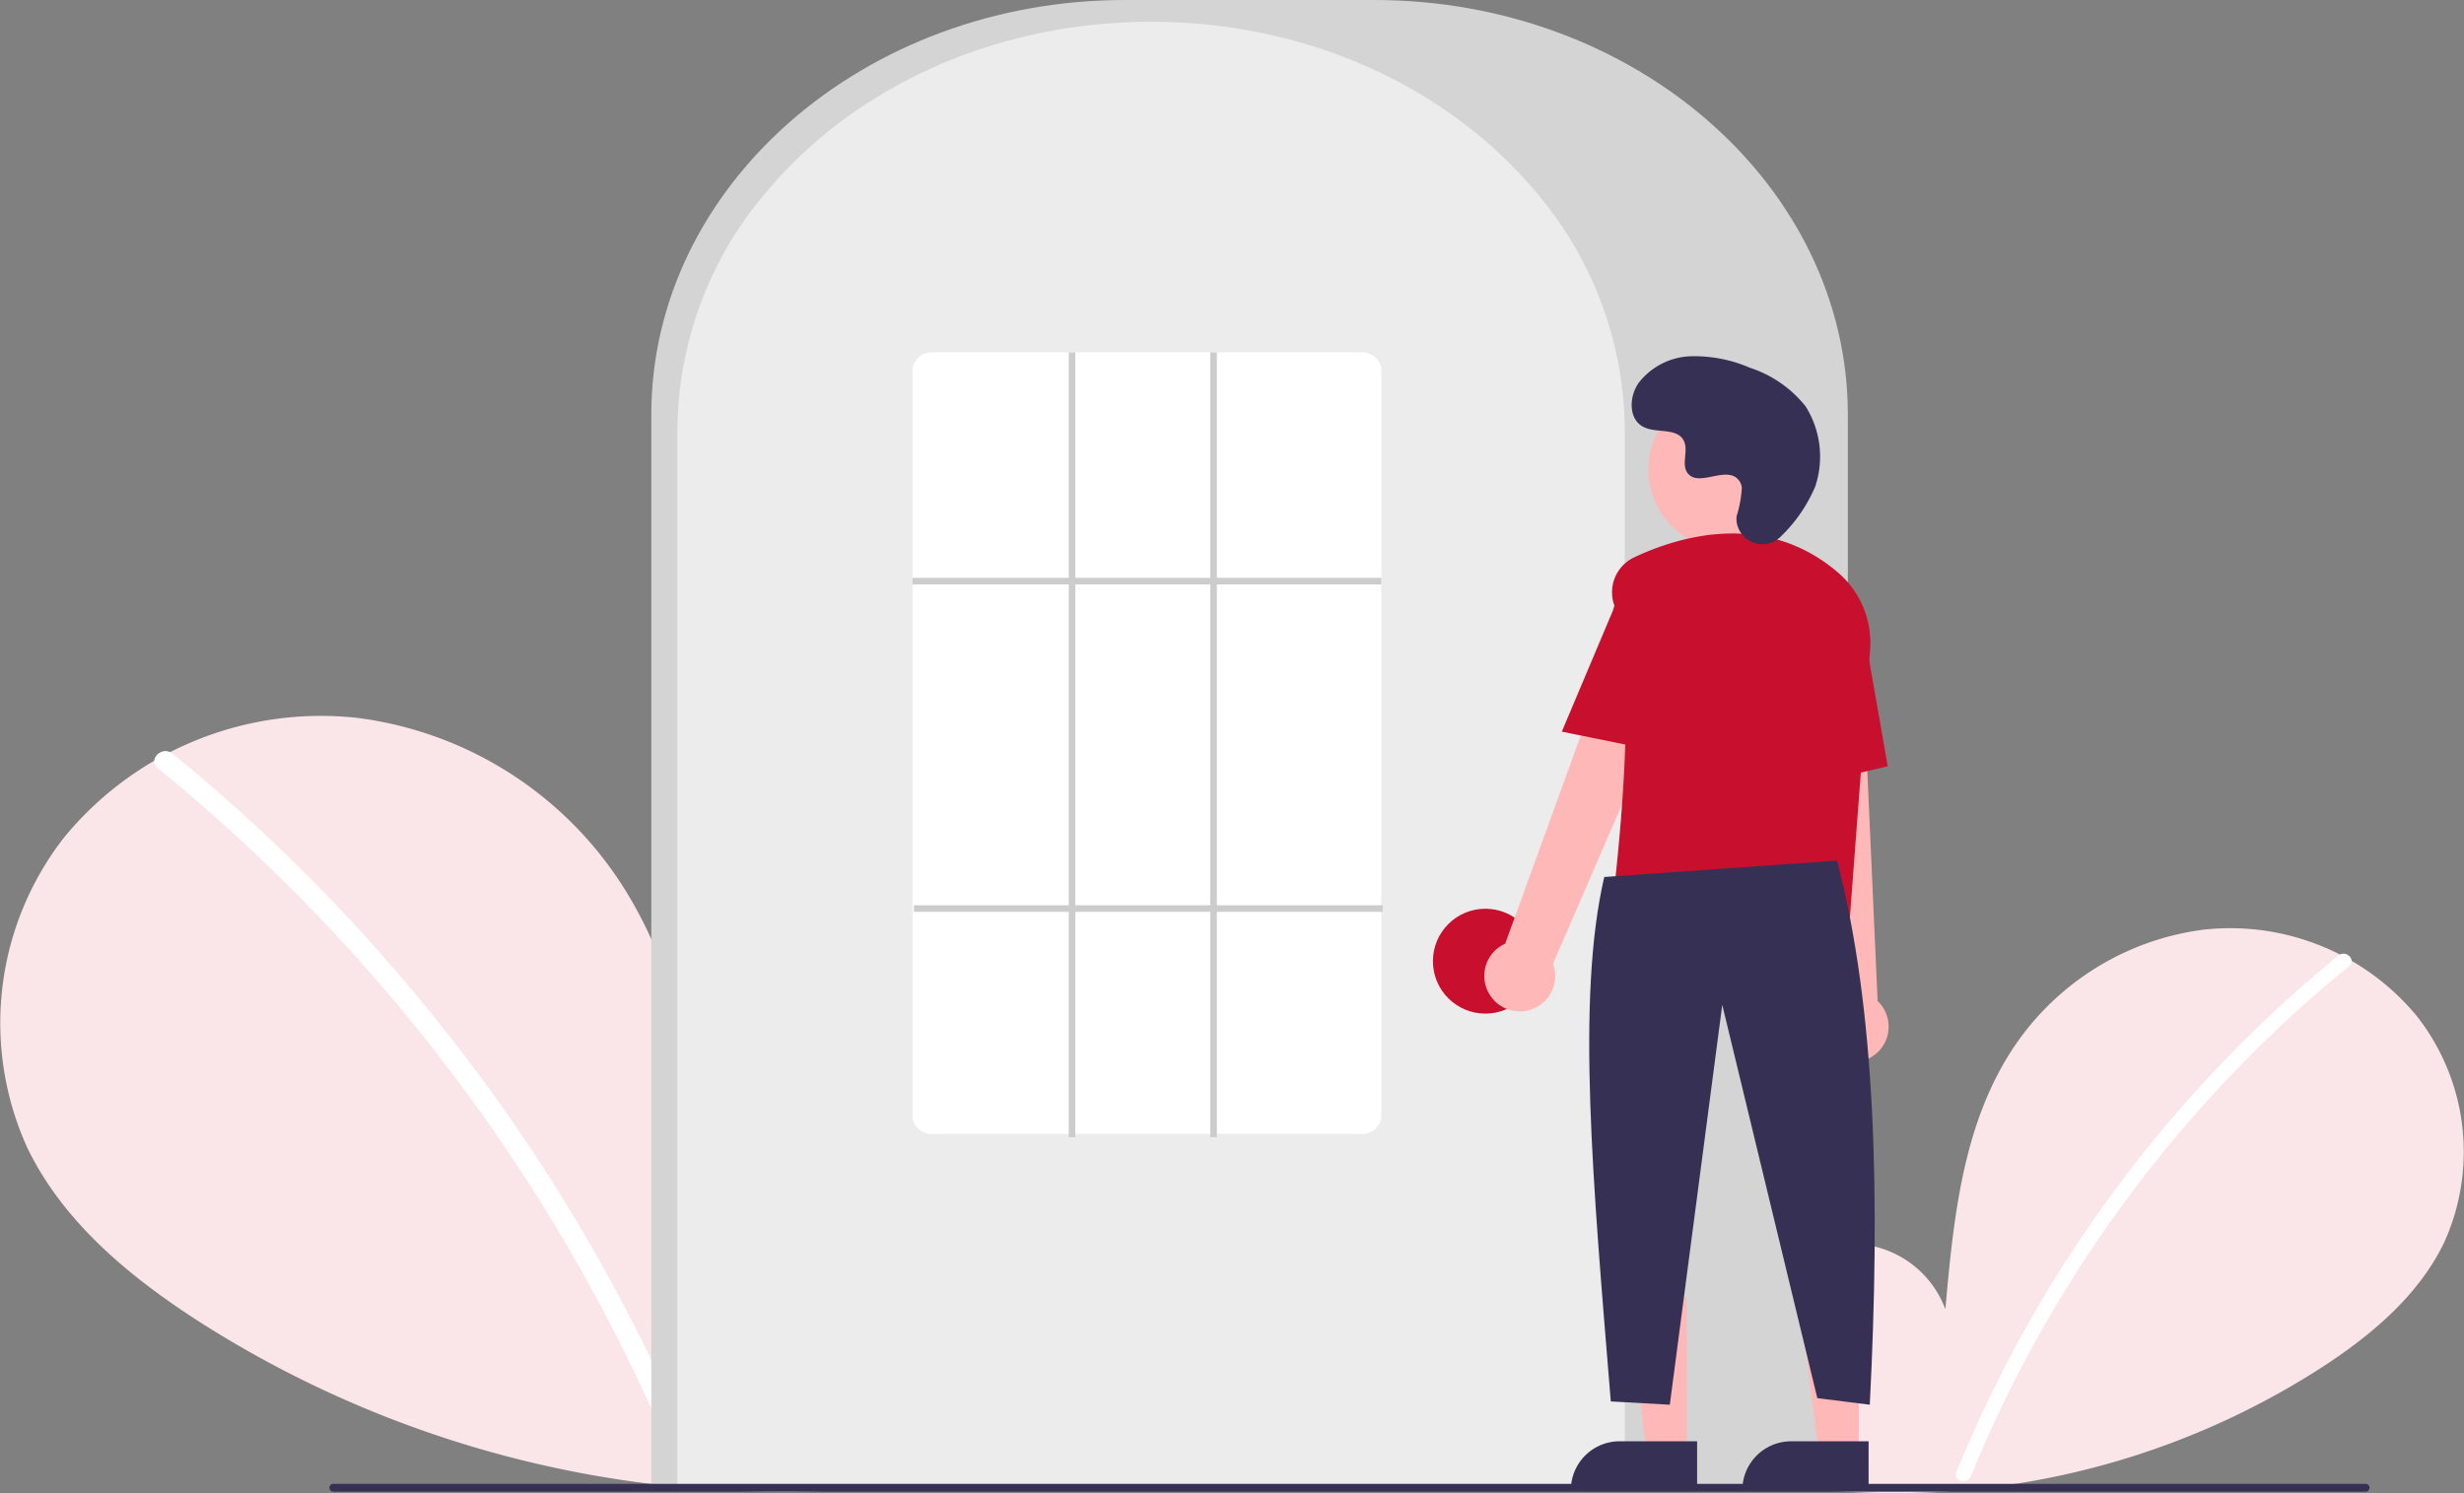<svg xmlns="http://www.w3.org/2000/svg" width="198" height="120" viewBox="0 0 198 120"><rect x="0" y="0" width="198" height="120" fill="#808080" stroke="none"/><defs><style>.a{fill:#fae6e9;}.b{fill:#fff;}.c{fill:#d4d4d4;}.d{fill:#ececec;}.e{fill:#c8102e;}.f{fill:#ffb8b8;}.g{fill:#363054;}.h{fill:#ccc;}</style></defs><g transform="translate(-9047 -1948)"><path class="a" d="M819,581.539a11.843,11.843,0,0,1-4.249-10.209,9.574,9.574,0,0,1,7.117-8.128,8.058,8.058,0,0,1,9.176,5.1c.628-7.072,1.351-14.44,5.111-20.463a21.671,21.671,0,0,1,15.692-10.053,19.444,19.444,0,0,1,17.105,6.983,17.647,17.647,0,0,1,2.17,18.168c-2.057,4.266-5.845,7.441-9.815,10.024a63.341,63.341,0,0,1-43.322,9.477Z" transform="translate(8372.281 1484.922)"/><path class="b" d="M910.729,545.6a104.515,104.515,0,0,0-30.71,41.526c-.293.718.873,1.03,1.162.32a103.352,103.352,0,0,1,30.4-40.994c.6-.49-.255-1.338-.852-.852Z" transform="translate(8324.19 1479.189)"/><path class="a" d="M238.777,533.173a16.266,16.266,0,0,0,5.836-14.022c-.642-5.237-4.618-10.051-9.776-11.163s-11.037,1.966-12.6,7c-.862-9.714-1.856-19.834-7.02-28.106a29.765,29.765,0,0,0-21.553-13.808,26.706,26.706,0,0,0-23.494,9.591,24.238,24.238,0,0,0-2.981,24.954c2.824,5.859,8.028,10.22,13.48,13.768a87,87,0,0,0,59.5,13.017" transform="translate(8882 1532.614)"/><path class="b" d="M213.506,483.815a142.342,142.342,0,0,1,19.837,19.7,142.759,142.759,0,0,1,22.343,37.337c.4.986-1.2,1.415-1.6.44a141.956,141.956,0,0,0-41.754-56.3c-.827-.673.351-1.838,1.171-1.171Z" transform="translate(8847.341 1524.741)"/><path class="c" d="M520.651,309.641H424.5V223.261c0-18.378,17.076-33.33,38.065-33.33h20.021c20.989,0,38.065,14.952,38.065,33.33Z" transform="translate(8674.837 1758.069)"/><path class="d" d="M500.63,307.9H424.5v-85.12a29.7,29.7,0,0,1,7.269-19.307c.175-.206.349-.409.529-.609a36.155,36.155,0,0,1,8.1-6.785c.174-.109.348-.216.525-.324a40.411,40.411,0,0,1,8.291-3.741c.174-.057.351-.114.529-.169a43.054,43.054,0,0,1,8.195-1.667c.173-.02.351-.036.529-.052a44.635,44.635,0,0,1,8.194,0c.177.016.355.032.531.053a43.047,43.047,0,0,1,8.193,1.667c.177.055.355.112.529.169a40.329,40.329,0,0,1,8.194,3.686c.177.1.354.212.528.319a37.622,37.622,0,0,1,4.843,3.538,34.835,34.835,0,0,1,3.352,3.307c.179.2.354.4.528.608a29.7,29.7,0,0,1,7.27,19.307Z" transform="translate(8676.934 1759.813)"/><circle class="e" cx="4.215" cy="4.215" r="4.215" transform="translate(9162.145 2021.032)"/><path class="f" d="M581.272,472.952h-3.23l-1.537-12.457h4.767Z" transform="translate(8601.262 1591.804)"/><path class="g" d="M562.617,504.28h6.228V508.2H558.7a3.922,3.922,0,0,1,3.922-3.922Z" transform="translate(8614.529 1559.553)"/><path class="f" d="M642.272,472.952h-3.23l-1.537-12.457h4.767Z" transform="translate(8554.096 1591.804)"/><path class="g" d="M623.617,504.28h6.228V508.2H619.7A3.922,3.922,0,0,1,623.617,504.28Z" transform="translate(8567.31 1559.553)"/><path class="f" d="M696.732,432.322a2.83,2.83,0,0,1,1.188-4.173L708.9,397.89l5.4,2.948-12.535,28.917a2.845,2.845,0,0,1-5.034,2.568Z" transform="translate(8470.031 1595.696)"/><path class="f" d="M802.7,448.739a2.83,2.83,0,0,1-.762-4.272l-3.4-32.009,6.148.281,1.413,31.485a2.845,2.845,0,0,1-3.4,4.515Z" transform="translate(8391.782 1584.225)"/><circle class="f" cx="6.47" cy="6.47" r="6.47" transform="translate(9179.457 1979.27)"/><path class="e" d="M759.639,421.731H740.133l.023-.152c.035-.227,3.476-22.77.938-30.146a3.112,3.112,0,0,1,1.6-3.842h0c3.628-1.708,10.592-3.812,16.469,1.293a7.438,7.438,0,0,1,2.492,6.163Z" transform="translate(8435.62 1605.202)"/><path class="e" d="M729.8,408.189l-8.782-1.782,4.116-9.755a3.687,3.687,0,1,1,7.14,1.843Z" transform="translate(8451.484 1600.394)"/><path class="e" d="M795.372,413.406l-.528-12.1a3.72,3.72,0,1,1,7.267-1.258l1.984,11.308Z" transform="translate(8394.599 1598.225)"/><path class="g" d="M756.052,517.049c3.139,11.953,3.481,27.151,2.634,43.729l-4.215-.527-7.639-31.611-4.215,32.138-4.742-.263c-1.417-17.394-2.8-32.326-.527-42.148Z" transform="translate(8438.564 1500.115)"/><path class="g" d="M759.649,330.625a2.09,2.09,0,0,1-3.606-1.161,2.118,2.118,0,0,1,0-.41,9.495,9.495,0,0,0,.423-2.306,1.209,1.209,0,0,0-.221-.566c-.962-1.288-3.22.576-4.128-.59-.557-.715.1-1.841-.329-2.64-.564-1.055-2.234-.534-3.281-1.112-1.165-.643-1.1-2.43-.328-3.517a5.533,5.533,0,0,1,4.195-2.135,11.252,11.252,0,0,1,4.74.925,9.473,9.473,0,0,1,4.478,3.105,7.581,7.581,0,0,1,.766,6.454A12.166,12.166,0,0,1,759.649,330.625Z" transform="translate(8430.503 1660.442)"/><path class="g" d="M429.164,707.82H265.759a.318.318,0,0,1,0-.627H429.164a.318.318,0,0,1,0,.627Z" transform="translate(8807.978 1360.06)"/><path class="b" d="M533.458,360.241H499.212a1.561,1.561,0,0,1-1.712-1.33V298.76a1.561,1.561,0,0,1,1.712-1.33h34.246a1.561,1.561,0,0,1,1.712,1.33v60.15A1.561,1.561,0,0,1,533.458,360.241Z" transform="translate(8622.829 1678.888)"/><rect class="h" width="37.67" height="0.527" transform="translate(9120.329 1994.44)"/><rect class="h" width="37.67" height="0.527" transform="translate(9120.438 2020.754)"/><rect class="h" width="0.527" height="63.074" transform="translate(9132.883 1976.318)"/><rect class="h" width="0.527" height="63.074" transform="translate(9144.258 1976.318)"/></g></svg>